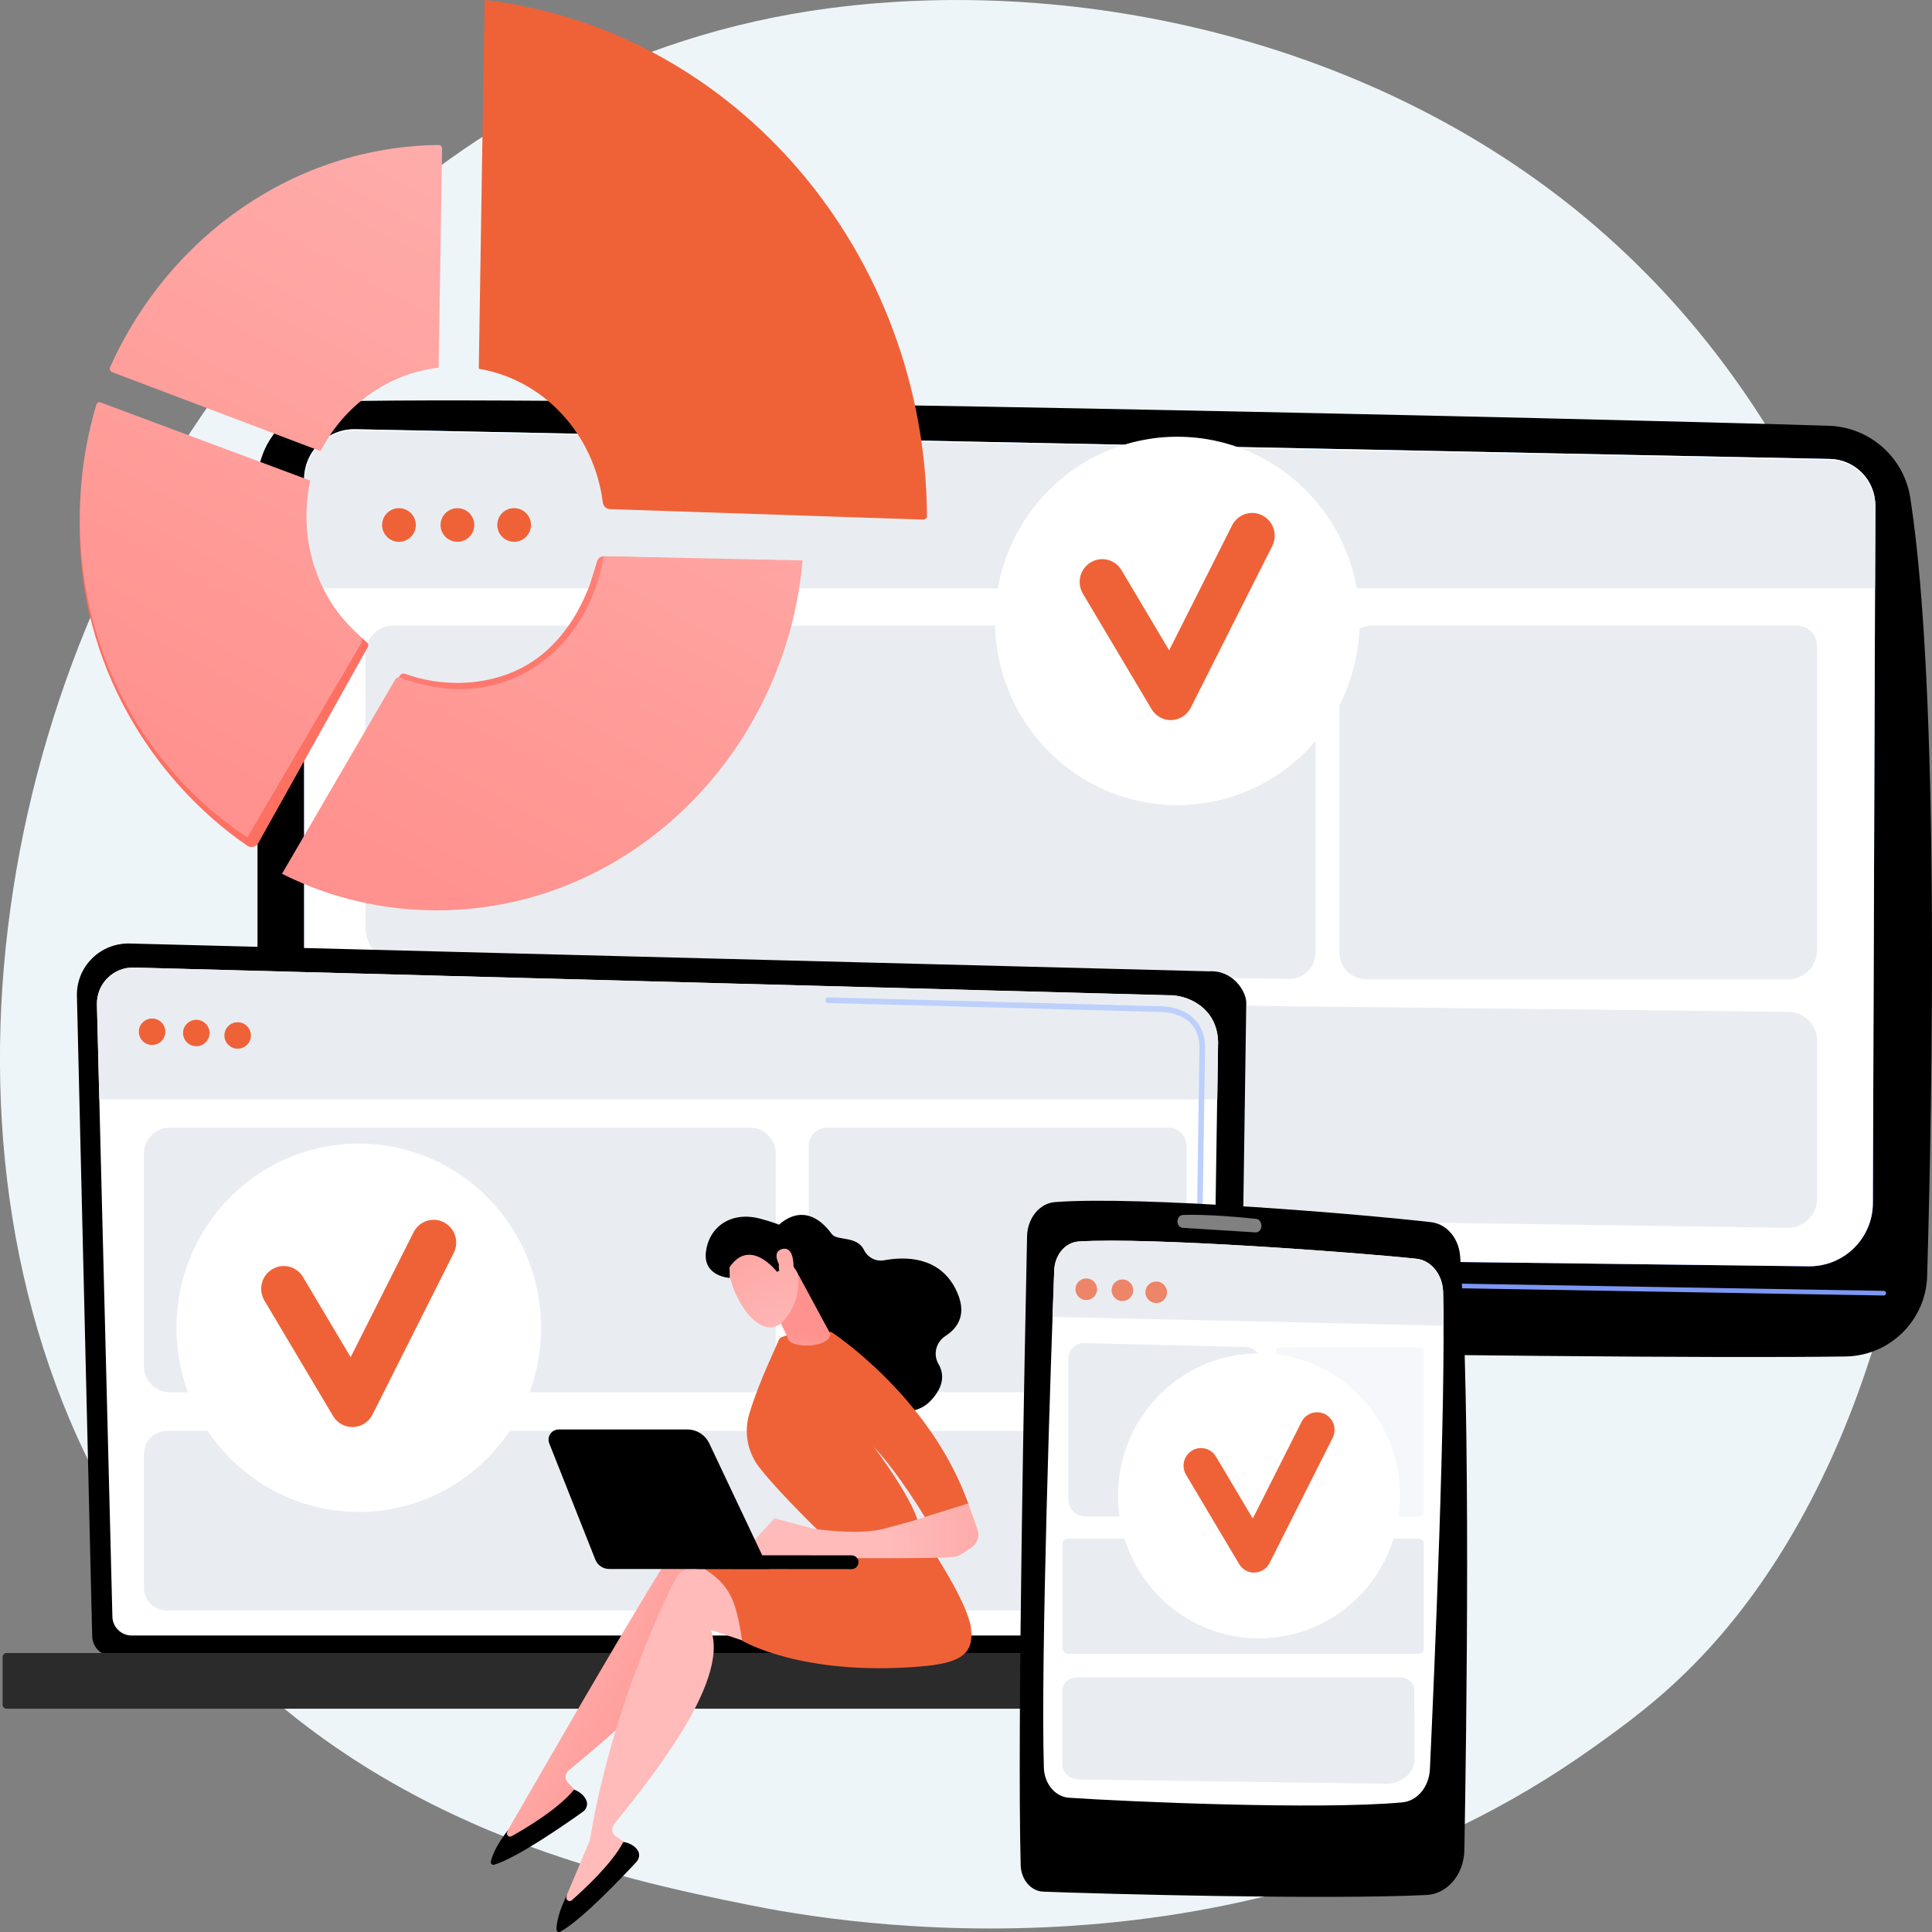 <svg width="171" height="171" viewBox="0 0 171 171" fill="none" xmlns="http://www.w3.org/2000/svg">
<rect x="0" y="0" width="171" height="171" fill="#808080" stroke="none"/>
<g clip-path="url(#clip0_298_9161)">
<path d="M150.542 146.68C147.048 150.356 143.739 152.72 141.123 154.595C110.394 176.587 74.04 170.179 66.31 168.611C54.902 166.301 32.842 161.83 16.896 143.121C-7.227 114.813 -3.469 70.222 15.239 40.781C18.659 35.396 36.74 5.507 73.493 0.717C95.732 -2.181 121.66 3.663 140.43 19.358C179.841 52.297 177.035 118.85 150.542 146.68Z" fill="#EEF5F9"/>
<path d="M85.584 113.31L82.471 141.14H118.554L113.851 113.31H85.584Z" fill="black"/>
<path d="M22.791 42.751V108.336C22.791 113.733 27.101 118.144 32.504 118.284C56.511 118.903 140.485 120.398 163.344 120.061C167.273 120.006 170.454 116.869 170.57 112.949C171.012 97.713 171.725 61.074 169.078 44.062C168.52 40.479 165.493 37.802 161.858 37.685C141.744 37.048 52.723 35.008 29.883 35.523C25.941 35.608 22.791 38.819 22.791 42.751Z" fill="black"/>
<path d="M26.916 42.433V104.746C26.916 107.895 29.452 110.462 32.608 110.511L160.058 112.079C163.189 112.128 165.756 109.616 165.768 106.492L165.983 44.736C165.989 42.5 164.208 40.675 161.973 40.62L31.484 37.992C28.979 37.93 26.916 39.934 26.916 42.433Z" fill="url(#paint0_linear_298_9161)"/>
<path d="M166.727 114.664C166.727 114.664 166.721 114.664 166.727 114.664L26.918 112.287C26.807 112.287 26.715 112.189 26.715 112.079C26.715 111.968 26.807 111.876 26.924 111.876L166.733 114.253C166.844 114.253 166.936 114.351 166.936 114.462C166.93 114.572 166.838 114.664 166.727 114.664Z" fill="#7D97F4"/>
<path d="M126.327 146.831H73.519C72.082 146.831 71.007 145.814 71.284 144.718L71.959 142.047C72.162 141.244 73.052 140.65 74.102 140.62L125.013 139.033C126.112 138.996 127.088 139.584 127.328 140.417L128.55 144.675C128.863 145.784 127.782 146.831 126.327 146.831Z" fill="black"/>
<path d="M26.916 42.433V104.746C26.916 107.895 29.452 110.462 32.608 110.511L160.058 112.079C163.189 112.128 165.756 109.616 165.768 106.492L165.983 44.736C165.989 42.5 164.208 40.675 161.973 40.62L31.484 37.992C28.979 37.93 26.916 39.934 26.916 42.433Z" fill="white"/>
<path d="M165.953 52.073L165.978 44.839C165.984 42.603 164.203 40.783 161.968 40.728L31.516 38.1C29.011 38.039 26.984 40.048 26.984 42.547V52.073H165.953Z" fill="#E9EDF2"/>
<path d="M36.763 46.809C36.952 46.009 36.455 45.207 35.653 45.018C34.851 44.829 34.048 45.325 33.858 46.125C33.669 46.925 34.166 47.727 34.968 47.916C35.77 48.105 36.573 47.609 36.763 46.809Z" fill="#EF6238"/>
<path d="M41.938 46.81C42.128 46.01 41.631 45.208 40.829 45.019C40.027 44.83 39.224 45.325 39.034 46.126C38.845 46.926 39.342 47.727 40.143 47.916C40.945 48.105 41.749 47.61 41.938 46.81Z" fill="#EF6238"/>
<path d="M46.977 46.703C47.109 45.891 46.557 45.127 45.744 44.995C44.93 44.863 44.164 45.414 44.032 46.226C43.9 47.037 44.452 47.802 45.266 47.934C46.079 48.066 46.846 47.514 46.977 46.703Z" fill="#EF6238"/>
<path d="M158.21 108.673L35.702 106.909C33.842 106.884 32.344 105.371 32.344 103.509V91.275C32.344 89.547 33.756 88.151 35.493 88.169L158.29 89.56C159.702 89.578 160.832 90.724 160.832 92.126V106.094C160.832 107.533 159.653 108.691 158.21 108.673Z" fill="#E9EDF2"/>
<path d="M114.108 86.644L35.794 85.523C33.885 85.498 32.344 83.942 32.344 82.031V57.84C32.344 56.474 33.455 55.365 34.824 55.365H113.586C115.158 55.365 116.435 56.639 116.435 58.207V84.359C116.428 85.633 115.385 86.662 114.108 86.644Z" fill="#E9EDF2"/>
<path d="M158.247 86.681H120.935C119.615 86.681 118.547 85.615 118.547 84.298V58.336C118.547 56.7 119.879 55.371 121.519 55.371H159.033C160.021 55.371 160.826 56.174 160.826 57.16V84.102C160.832 85.523 159.677 86.681 158.247 86.681Z" fill="#E9EDF2"/>
<path d="M8.159 144.787C8.159 145.78 8.969 146.588 9.964 146.588H107.691C108.686 146.588 109.496 145.78 109.496 144.787L110.307 88.753C110.307 87.761 109.134 85.831 106.991 85.972L11.48 83.509C10.234 83.479 9.024 83.956 8.146 84.832C7.262 85.708 6.777 86.909 6.808 88.153L8.159 144.787Z" fill="black"/>
<path d="M9.947 143.054C9.947 143.991 10.714 144.757 11.653 144.757H105.335C106.274 144.757 107.042 143.991 107.042 143.054L107.809 92.184C107.717 89.121 105.028 88.024 103.401 88.085L11.862 85.635C10.984 85.611 10.137 85.948 9.517 86.566C8.897 87.185 8.553 88.03 8.577 88.9L9.947 143.054Z" fill="white"/>
<path d="M0.582 151.238H115.102C115.293 151.238 115.452 151.085 115.452 150.889V146.656C115.452 146.466 115.299 146.307 115.102 146.307H0.582C0.392 146.307 0.232 146.46 0.232 146.656V150.889C0.232 151.079 0.392 151.238 0.582 151.238Z" fill="#2B2B2B"/>
<path d="M107.741 97.301L107.815 92.205C107.723 89.142 105.034 88.027 103.407 88.094L11.868 85.638C10.99 85.613 10.143 85.944 9.523 86.562C8.903 87.181 8.559 88.057 8.583 88.933L8.792 97.308H107.741V97.301Z" fill="#E9EDF2"/>
<path d="M106.035 118.893C105.894 118.893 105.783 118.777 105.783 118.642L105.845 114.519C105.845 114.384 105.961 114.274 106.096 114.274C106.238 114.274 106.348 114.39 106.342 114.525L106.281 118.648C106.287 118.783 106.17 118.893 106.035 118.893Z" fill="white"/>
<path d="M106.181 108.779C106.04 108.779 105.93 108.663 105.93 108.528L106.163 92.729C106.157 91.792 105.874 91.038 105.316 90.505C104.272 89.507 102.614 89.562 102.547 89.562L73.29 88.778C73.149 88.772 73.045 88.661 73.045 88.52C73.051 88.379 73.155 88.263 73.303 88.275L102.541 89.059C102.725 89.047 104.487 89.016 105.66 90.144C106.323 90.775 106.66 91.645 106.66 92.729L106.427 108.534C106.433 108.669 106.323 108.779 106.181 108.779Z" fill="#BDD0FB"/>
<path d="M66.351 123.23H15.047C13.77 123.23 12.738 122.201 12.738 120.927V102.108C12.738 100.833 13.77 99.804 15.047 99.804H66.357C67.634 99.804 68.666 100.833 68.666 102.108V120.927C68.666 122.201 67.628 123.23 66.351 123.23Z" fill="#E9EDF2"/>
<path d="M103.368 123.23H73.234C72.319 123.23 71.576 122.488 71.576 121.576V101.452C71.576 100.539 72.319 99.798 73.234 99.798H103.368C104.283 99.798 105.026 100.539 105.026 101.452V121.576C105.026 122.495 104.283 123.23 103.368 123.23Z" fill="#E9EDF2"/>
<path d="M102.994 142.545H14.771C13.647 142.545 12.738 141.639 12.738 140.518V128.676C12.738 127.555 13.647 126.648 14.771 126.648H102.994C104.117 126.648 105.026 127.555 105.026 128.676V140.518C105.026 141.633 104.117 142.545 102.994 142.545Z" fill="#E9EDF2"/>
<path d="M14.618 91.507C14.722 90.869 14.288 90.268 13.649 90.164C13.009 90.061 12.407 90.494 12.303 91.132C12.199 91.769 12.633 92.371 13.273 92.474C13.912 92.578 14.514 92.144 14.618 91.507Z" fill="#EF6238"/>
<path d="M18.203 92.257C18.66 91.801 18.66 91.06 18.203 90.603C17.744 90.146 17.002 90.146 16.544 90.603C16.086 91.06 16.086 91.801 16.544 92.257C17.002 92.715 17.744 92.715 18.203 92.257Z" fill="#EF6238"/>
<path d="M21.863 92.475C22.321 92.018 22.321 91.278 21.863 90.821C21.405 90.364 20.662 90.364 20.204 90.821C19.746 91.278 19.746 92.018 20.204 92.475C20.662 92.932 21.405 92.932 21.863 92.475Z" fill="#EF6238"/>
<path d="M104.204 71.257C113.115 71.257 120.339 63.959 120.339 54.956C120.339 45.953 113.115 38.655 104.204 38.655C95.292 38.655 88.068 45.953 88.068 54.956C88.068 63.959 95.292 71.257 104.204 71.257Z" fill="white"/>
<path d="M103.633 63.74C102.933 63.74 102.282 63.373 101.92 62.76L95.848 52.548C95.277 51.593 95.584 50.355 96.529 49.779C97.475 49.203 98.703 49.516 99.268 50.471L103.48 57.559L109.049 46.502C109.552 45.51 110.749 45.111 111.732 45.62C112.714 46.128 113.107 47.341 112.604 48.334L105.395 62.632C105.064 63.287 104.413 63.71 103.688 63.734C103.682 63.74 103.658 63.74 103.633 63.74Z" fill="#EF6238"/>
<path d="M31.755 133.822C40.666 133.822 47.89 126.523 47.89 117.52C47.89 108.518 40.666 101.219 31.755 101.219C22.843 101.219 15.619 108.518 15.619 117.52C15.619 126.523 22.843 133.822 31.755 133.822Z" fill="white"/>
<path d="M31.19 126.305C30.49 126.305 29.839 125.938 29.477 125.325L23.404 115.113C22.834 114.157 23.14 112.92 24.086 112.344C25.032 111.768 26.259 112.081 26.824 113.036L31.036 120.124L36.605 109.067C37.109 108.074 38.306 107.676 39.288 108.185C40.271 108.693 40.664 109.906 40.16 110.898L32.97 125.203C32.639 125.858 31.988 126.281 31.264 126.305C31.239 126.305 31.214 126.305 31.19 126.305Z" fill="#EF6238"/>
<path d="M28.372 39.929C30.454 35.898 34.328 33.056 38.822 32.547L39.129 13.134C39.129 12.969 38.994 12.834 38.828 12.834C26.15 12.969 14.963 20.847 9.744 32.504C9.67 32.676 9.75 32.872 9.928 32.939L28.372 39.929Z" fill="url(#paint1_linear_298_9161)"/>
<path d="M53.429 49.234C53.171 49.228 52.938 49.394 52.858 49.639C52.643 50.331 52.244 51.666 52.177 51.832C51.857 52.653 51.489 53.449 51.053 54.215C50.249 55.63 49.217 56.929 47.94 57.958C44.717 60.561 40.081 61.045 36.213 59.759C36.103 59.722 35.992 59.685 35.888 59.642C35.685 59.569 35.458 59.649 35.36 59.839L25.604 77.579C30.337 79.95 34.795 80.569 40.382 80.207C56.622 79.166 69.374 66.013 70.793 49.7L53.429 49.234Z" fill="url(#paint2_linear_298_9161)"/>
<path d="M53.429 49.234C52.373 55.709 47.578 60.77 41.058 60.99C39.222 61.051 37.036 60.629 35.427 59.979C35.262 59.912 35.065 59.979 34.979 60.139L24.959 77.34C29.693 79.711 35.041 80.869 40.628 80.513C56.868 79.472 69.62 65.921 71.038 49.602L53.429 49.234Z" fill="url(#paint3_linear_298_9161)"/>
<path d="M22.864 74.614L32.565 57.247C32.633 57.124 32.602 56.971 32.498 56.879C29.508 54.368 27.119 51.005 27.119 46.637C27.119 45.559 26.64 43.996 26.861 42.986L8.62 36.48C7.607 39.77 7.061 43.267 7.061 46.894C7.061 58.613 13.305 68.923 21.87 74.847C22.207 75.08 22.668 74.969 22.864 74.614Z" fill="url(#paint4_linear_298_9161)"/>
<path d="M21.894 74.118L31.951 56.965C32.08 56.745 32.037 56.469 31.847 56.303C28.961 53.773 27.125 49.969 27.125 45.675C27.125 44.597 27.242 43.549 27.463 42.538L8.89 35.616C8.743 35.561 8.577 35.641 8.534 35.794C7.576 38.998 7.061 42.404 7.061 45.926C7.061 57.933 13.004 68.274 21.894 74.118Z" fill="url(#paint5_linear_298_9161)"/>
<path d="M42.377 32.639C48.136 33.601 52.594 38.434 53.355 44.481C53.398 44.805 53.662 45.05 53.987 45.063L81.825 45.994C81.911 45.908 81.96 45.865 82.046 45.779C81.96 22.544 65.26 2.634 42.893 0L42.377 32.639Z" fill="#EF6238"/>
<path d="M44.935 162.019C44.96 162.007 58.345 138.63 60.15 136.425C60.457 136.057 60.923 135.867 61.402 135.922L65.135 136.364L69.525 145.834L62.213 141.589C62.937 146.582 53.543 154 50.326 156.708C50.001 156.983 49.97 157.474 50.265 157.78L51.548 159.121C49.436 161.259 46.998 162.625 44.254 163.263L44.935 162.019Z" fill="url(#paint6_linear_298_9161)"/>
<path d="M50.812 158.399C50.812 158.399 51.635 158.662 51.911 159.391C52.046 159.74 51.899 160.133 51.598 160.353C50.247 161.321 45.79 164.439 43.733 165.046C43.567 165.095 43.401 164.941 43.444 164.77C43.549 164.292 43.893 163.343 44.992 161.946L44.893 162.148C44.771 162.399 45.041 162.663 45.286 162.522C46.656 161.756 49.461 160.059 50.812 158.399Z" fill="black"/>
<path d="M50.15 167.759C50.175 167.747 52.182 162.92 52.201 162.901C54.043 151.722 58.531 142.141 59.857 139.623C60.078 139.2 60.502 138.918 60.981 138.882L64.726 138.563L70.945 146.949L62.927 144.266C64.646 149.008 56.953 158.172 54.35 161.468C54.086 161.805 54.159 162.289 54.509 162.534L56.038 163.588C54.405 166.105 52.299 167.937 49.732 169.113L50.15 167.759Z" fill="url(#paint7_linear_298_9161)"/>
<path d="M55.171 163.03C55.171 163.03 56.031 163.122 56.448 163.783C56.651 164.096 56.589 164.512 56.337 164.788C55.208 166.007 51.475 169.958 49.59 170.975C49.436 171.061 49.246 170.944 49.252 170.767C49.258 170.277 49.4 169.278 50.198 167.692L50.142 167.906C50.069 168.176 50.394 168.378 50.609 168.194C51.782 167.153 54.182 164.929 55.171 163.03Z" fill="black"/>
<path d="M82.273 136.792C82.273 136.792 85.662 141.822 85.945 144.119C86.221 146.416 85.005 147.207 81.457 147.501C70.896 148.371 65.689 145.216 65.689 145.216C64.965 140.621 64.455 139.451 58.42 136.952C58.42 136.952 66.052 137.558 67.587 136.964C69.122 136.364 82.273 136.792 82.273 136.792Z" fill="#EF6238"/>
<path d="M68.754 108.601C68.754 108.601 71.118 105.814 73.629 109.232C74.083 109.851 75.833 109.342 76.472 110.635C76.803 111.302 77.515 111.682 78.252 111.547C80.082 111.21 83.078 111.18 84.558 114.047C85.688 116.234 84.816 117.514 83.686 118.243C82.857 118.776 82.562 119.866 83.06 120.718C83.539 121.533 83.631 122.635 82.391 123.959C79.609 126.93 74.108 122.072 74.108 122.072L69.736 111.768L68.754 108.601Z" fill="black"/>
<path d="M73.107 136.125C73.107 136.125 69.159 132.376 67.213 129.889C66.163 128.547 65.831 126.777 66.316 125.147C67.207 122.164 68.778 119.076 68.926 118.592C69.147 117.857 73.574 117.888 73.574 117.888C73.574 117.888 82.286 123.53 85.706 133.086L81.862 134.281C81.862 134.281 79.591 130.471 77.337 128.051C77.337 128.051 81.224 133.178 81.365 135.273L73.107 136.125Z" fill="#EF6238"/>
<path d="M65.586 137.607L68.552 134.385L71.978 135.304C71.978 135.304 75.975 135.923 78.258 135.304C80.543 134.685 80.543 134.685 80.543 134.685L85.706 133.08L86.517 135.365C86.725 135.947 86.517 136.59 86.013 136.946C85.565 137.264 85.043 137.613 84.705 137.754C84.024 138.048 69.03 137.846 69.03 137.846L65.586 137.607Z" fill="url(#paint8_linear_298_9161)"/>
<path d="M70.535 112.577L73.513 118.096C73.316 119.303 70.277 119.334 69.804 118.617C69.755 118.544 69.731 118.458 69.712 118.372L67.932 114.684C67.858 114.323 68.847 113.11 69.166 112.938L70.351 112.307C70.799 112.068 68.902 112.05 70.535 112.577Z" fill="url(#paint9_linear_298_9161)"/>
<path d="M64.51 111.278C64.51 111.278 64.172 113.14 65.646 115.517C67.113 117.888 68.581 117.784 69.324 116.938C70.067 116.093 70.957 114.684 70.552 112.319C70.14 109.948 65.019 108.901 64.51 111.278Z" fill="url(#paint10_linear_298_9161)"/>
<path d="M68.772 112.571C68.772 112.571 66.396 109.452 64.566 112.172L64.597 113.11C64.597 113.11 62.221 112.999 62.479 110.812C62.736 108.625 64.677 107.137 67.366 107.884C70.055 108.632 71.627 109.483 71.928 111.345C72.229 113.208 70.706 112.901 70.706 112.901C70.706 112.901 70.123 111.615 69.423 111.529C68.723 111.443 68.975 112.46 68.975 112.46L68.772 112.571Z" fill="black"/>
<path d="M69.311 112.491C69.311 112.491 68.077 110.898 69.201 110.561C70.324 110.231 70.281 112.124 70.208 112.828L69.311 112.491Z" fill="url(#paint11_linear_298_9161)"/>
<path d="M75.402 138.882C75.39 138.882 75.384 138.882 75.372 138.882L61.729 138.87C61.391 138.87 61.121 138.594 61.121 138.257C61.121 137.92 61.397 137.644 61.735 137.65L75.378 137.663C75.715 137.663 75.986 137.938 75.986 138.275C75.98 138.6 75.728 138.863 75.402 138.882Z" fill="black"/>
<path d="M49.456 126.52H60.821C61.662 126.52 62.423 127.003 62.779 127.757L68.035 138.869H53.913C53.373 138.869 52.888 138.539 52.691 138.036L48.614 127.751C48.381 127.163 48.817 126.52 49.456 126.52Z" fill="black"/>
<path d="M57.462 132.217C57.708 132.982 57.523 133.724 57.057 133.871C56.584 134.024 56.007 133.528 55.761 132.762C55.516 131.996 55.7 131.255 56.166 131.108C56.639 130.961 57.216 131.457 57.462 132.217Z" fill="black"/>
<path d="M90.905 109.422C90.696 119.235 90.021 153.1 90.34 165.095C90.377 166.369 91.249 167.386 92.336 167.429C97.72 167.637 117.466 168.157 126.276 167.723C128.112 167.631 129.574 165.897 129.61 163.753C129.795 153.449 130.2 124.473 129.236 111.192C129.119 109.599 128.051 108.337 126.688 108.178C120.824 107.492 100.993 105.82 93.379 106.395C92.01 106.5 90.936 107.817 90.905 109.422Z" fill="black"/>
<path d="M93.306 112.43C93.018 120.351 92.103 146.711 92.391 156.457C92.434 157.884 93.398 159.036 94.614 159.116C99.636 159.459 116.76 160.212 124.122 159.526C125.448 159.404 126.486 158.148 126.559 156.598C126.934 148.518 128.002 123.971 127.726 114.335C127.683 112.797 126.664 111.541 125.35 111.407C119.922 110.837 101.724 109.483 95.468 109.881C94.289 109.961 93.356 111.057 93.306 112.43Z" fill="white"/>
<path opacity="0.5" d="M104.217 108.111C104.217 108.411 104.419 108.662 104.677 108.674C105.948 108.754 109.534 108.975 111.136 109.079C111.449 109.097 111.701 108.766 111.64 108.405L111.627 108.344C111.585 108.099 111.413 107.909 111.198 107.884C110.117 107.768 106.851 107.449 104.683 107.535C104.419 107.559 104.217 107.811 104.217 108.111Z" fill="white"/>
<path d="M127.774 117.336C127.768 116.27 127.756 115.223 127.731 114.347C127.688 112.809 126.669 111.547 125.355 111.412C119.927 110.843 101.729 109.489 95.473 109.887C94.3 109.961 93.367 111.069 93.311 112.442C93.268 113.673 93.232 114.641 93.164 116.558L127.774 117.336Z" fill="#E9EDF2"/>
<path d="M110.222 134.226H96.069C95.234 134.226 94.553 133.527 94.553 132.67V120.271C94.553 119.487 95.185 118.856 95.947 118.874L110.234 119.223C111.02 119.241 111.646 119.903 111.646 120.712V132.768C111.646 133.57 111.007 134.226 110.222 134.226Z" fill="#E9EDF2"/>
<path opacity="0.42" d="M125.559 134.226H113.451C113.144 134.226 112.898 133.981 112.898 133.674V119.683C112.898 119.444 113.089 119.254 113.328 119.254H125.589C125.829 119.254 126.025 119.45 126.025 119.689V133.766C126.019 134.017 125.81 134.226 125.559 134.226Z" fill="#E9EDF2"/>
<path d="M125.577 146.374H94.54C94.27 146.374 94.049 146.153 94.049 145.883V136.584C94.049 136.364 94.227 136.186 94.448 136.186H125.558C125.816 136.186 126.025 136.394 126.025 136.652V145.932C126.019 146.177 125.822 146.374 125.577 146.374Z" fill="#E9EDF2"/>
<path d="M122.702 157.878L95.484 157.498C94.68 157.486 94.029 156.898 94.029 156.181V149.608C94.029 148.971 94.606 148.462 95.312 148.462H123.942C124.624 148.462 125.17 148.952 125.177 149.559L125.195 155.679C125.207 156.904 124.078 157.896 122.702 157.878Z" fill="#E9EDF2"/>
<path opacity="0.74" d="M96.513 114.991C97.001 114.789 97.233 114.23 97.031 113.743C96.829 113.255 96.268 113.024 95.779 113.226C95.291 113.428 95.059 113.987 95.261 114.474C95.463 114.962 96.024 115.193 96.513 114.991Z" fill="#EF6238"/>
<path opacity="0.74" d="M100.022 114.873C100.396 114.5 100.396 113.895 100.022 113.522C99.648 113.149 99.041 113.149 98.668 113.522C98.293 113.895 98.293 114.5 98.668 114.873C99.041 115.247 99.648 115.247 100.022 114.873Z" fill="#EF6238"/>
<path opacity="0.74" d="M102.702 115.262C103.191 115.06 103.423 114.501 103.22 114.013C103.018 113.526 102.458 113.294 101.969 113.496C101.48 113.698 101.248 114.257 101.451 114.745C101.653 115.232 102.213 115.464 102.702 115.262Z" fill="#EF6238"/>
<path d="M111.437 145.008C118.331 145.008 123.92 139.36 123.92 132.394C123.92 125.428 118.331 119.781 111.437 119.781C104.544 119.781 98.955 125.428 98.955 132.394C98.955 139.36 104.544 145.008 111.437 145.008Z" fill="white"/>
<path d="M111.001 139.194C110.461 139.194 109.957 138.906 109.675 138.434L104.978 130.532C104.536 129.79 104.775 128.835 105.506 128.388C106.237 127.947 107.188 128.185 107.624 128.921L110.884 134.403L115.195 125.851C115.581 125.086 116.515 124.779 117.276 125.165C118.037 125.557 118.338 126.495 117.951 127.267L112.376 138.33C112.118 138.839 111.615 139.163 111.056 139.182C111.038 139.194 111.019 139.194 111.001 139.194Z" fill="#EF6238"/>
</g>
<defs>
<linearGradient id="paint0_linear_298_9161" x1="102.756" y1="-8.122" x2="91.492" y2="137.57" gradientUnits="userSpaceOnUse">
<stop stop-color="#53D8FF"/>
<stop offset="1" stop-color="#3840F7"/>
</linearGradient>
<linearGradient id="paint1_linear_298_9161" x1="50.622" y1="-15.929" x2="8.253" y2="62.182" gradientUnits="userSpaceOnUse">
<stop stop-color="#FEBBBA"/>
<stop offset="1" stop-color="#FF928E"/>
</linearGradient>
<linearGradient id="paint2_linear_298_9161" x1="39.902" y1="43.092" x2="48.242" y2="63.84" gradientUnits="userSpaceOnUse">
<stop stop-color="#FF928E"/>
<stop offset="1" stop-color="#FE7062"/>
</linearGradient>
<linearGradient id="paint3_linear_298_9161" x1="83.269" y1="1.78" x2="40.9" y2="79.891" gradientUnits="userSpaceOnUse">
<stop stop-color="#FEBBBA"/>
<stop offset="1" stop-color="#FF928E"/>
</linearGradient>
<linearGradient id="paint4_linear_298_9161" x1="61.075" y1="101.984" x2="40.954" y2="78.715" gradientUnits="userSpaceOnUse">
<stop stop-color="#FF928E"/>
<stop offset="1" stop-color="#FE7062"/>
</linearGradient>
<linearGradient id="paint5_linear_298_9161" x1="53.378" y1="-14.434" x2="11.009" y2="63.677" gradientUnits="userSpaceOnUse">
<stop stop-color="#FEBBBA"/>
<stop offset="1" stop-color="#FF928E"/>
</linearGradient>
<linearGradient id="paint6_linear_298_9161" x1="41.728" y1="142.431" x2="62.803" y2="154.487" gradientUnits="userSpaceOnUse">
<stop stop-color="#FEBBBA"/>
<stop offset="1" stop-color="#FF928E"/>
</linearGradient>
<linearGradient id="paint7_linear_298_9161" x1="43.771" y1="145.427" x2="-28.323" y2="100.193" gradientUnits="userSpaceOnUse">
<stop stop-color="#FEBBBA"/>
<stop offset="1" stop-color="#FF928E"/>
</linearGradient>
<linearGradient id="paint8_linear_298_9161" x1="78.683" y1="135.505" x2="99.699" y2="135.505" gradientUnits="userSpaceOnUse">
<stop stop-color="#FEBBBA"/>
<stop offset="1" stop-color="#FF928E"/>
</linearGradient>
<linearGradient id="paint9_linear_298_9161" x1="70.129" y1="125.483" x2="70.613" y2="117.93" gradientUnits="userSpaceOnUse">
<stop stop-color="#FEBBBA"/>
<stop offset="1" stop-color="#FF928E"/>
</linearGradient>
<linearGradient id="paint10_linear_298_9161" x1="70.843" y1="119.092" x2="61.73" y2="101.613" gradientUnits="userSpaceOnUse">
<stop stop-color="#FEBBBA"/>
<stop offset="1" stop-color="#FF928E"/>
</linearGradient>
<linearGradient id="paint11_linear_298_9161" x1="72.936" y1="118.001" x2="63.823" y2="100.522" gradientUnits="userSpaceOnUse">
<stop stop-color="#FEBBBA"/>
<stop offset="1" stop-color="#FF928E"/>
</linearGradient>
<clipPath id="clip0_298_9161">
<rect width="171" height="171" fill="white"/>
</clipPath>
</defs>
</svg>
